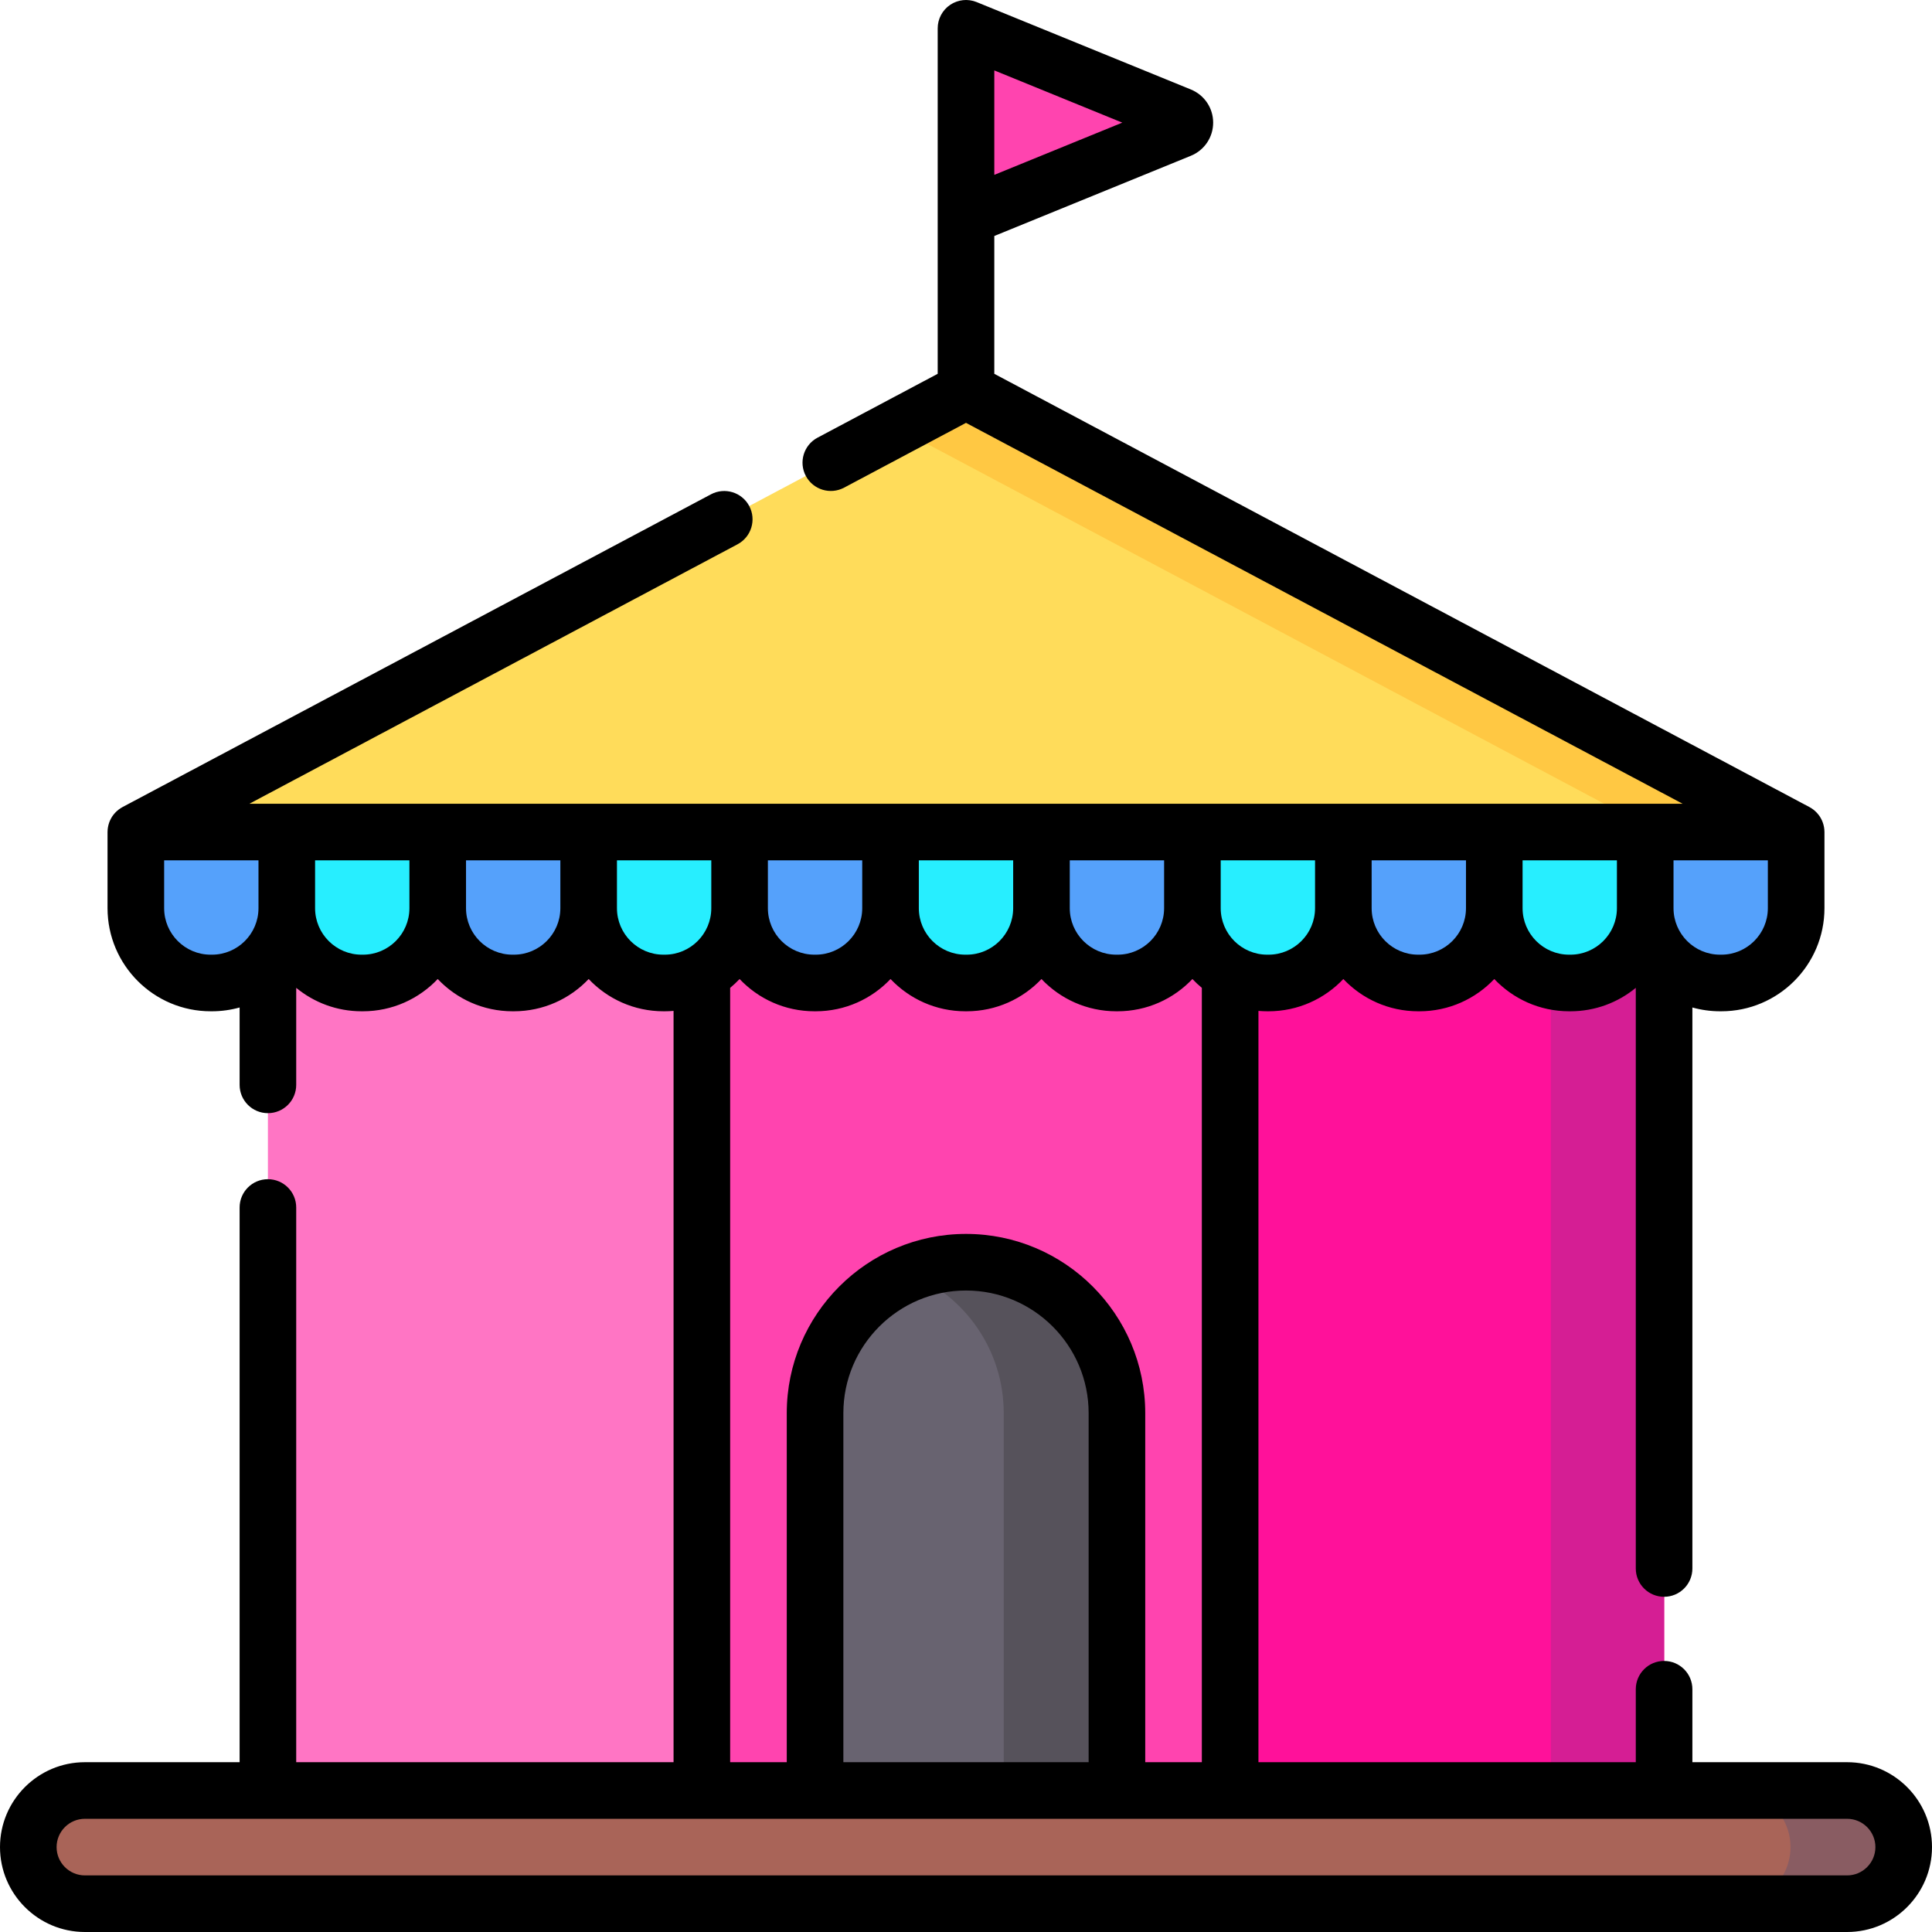 <?xml version="1.0" encoding="iso-8859-1"?>
<!-- Generator: Adobe Illustrator 19.0.0, SVG Export Plug-In . SVG Version: 6.00 Build 0)  -->
<svg version="1.1" id="Capa_1" xmlns="http://www.w3.org/2000/svg" xmlns:xlink="http://www.w3.org/1999/xlink" x="0px" y="0px"
	 viewBox="0 0 512 512" style="enable-background:new 0 0 512 512;" xml:space="preserve">
<path style="fill:#FF44AF;" d="M256,57.5v-50l56.743,23.154c1.676,0.684,1.676,3.009,0,3.692L256,57.5z"/>
<rect x="71" y="220.5" style="fill:#FF75C4;" width="370" height="254"/>
<rect x="326" y="220.5" style="fill:#FF119A;" width="115" height="254"/>
<rect x="411" y="220.5" style="fill:#D51E94;" width="30" height="254"/>
<rect x="186" y="220.5" style="fill:#FF44AF;" width="140" height="254"/>
<path style="fill:#686370;" d="M296,474.5h-80v-100c0-22.091,17.909-40,40-40l0,0c22.091,0,40,17.909,40,40V474.5z"/>
<path style="fill:#56525B;" d="M256,334.5L256,334.5c-5.306,0-10.367,1.042-15,2.919c14.657,5.935,25,20.296,25,37.081v100h30v-100
	C296,352.409,278.091,334.5,256,334.5z"/>
<path style="fill:#A96458;" d="M489.5,504.5h-467c-8.284,0-15-6.716-15-15l0,0c0-8.284,6.716-15,15-15h467c8.284,0,15,6.716,15,15
	l0,0C504.5,497.784,497.784,504.5,489.5,504.5z"/>
<path style="fill:#895C62;" d="M489.5,474.5h-30c8.284,0,15,6.716,15,15s-6.716,15-15,15h30c8.284,0,15-6.716,15-15
	S497.784,474.5,489.5,474.5z"/>
<path style="fill:#FFDC5A;" d="M252.702,105.321L36,220.5h440L259.298,105.321C257.237,104.226,254.763,104.226,252.702,105.321z"/>
<path style="fill:#FFC843;" d="M259.298,105.321c-2.061-1.095-4.535-1.095-6.595,0l-15.077,8.014L439.25,220.5H476L259.298,105.321z
	"/>
<path style="fill:#55A1FB;" d="M56.175,260.5h-0.35C44.876,260.5,36,251.624,36,240.675V220.5h40v20.175
	C76,251.624,67.124,260.5,56.175,260.5z"/>
<path style="fill:#27EEFF;" d="M96.175,260.5h-0.35C84.876,260.5,76,251.624,76,240.675V220.5h40v20.175
	C116,251.624,107.124,260.5,96.175,260.5z"/>
<path style="fill:#55A1FB;" d="M136.175,260.5h-0.35c-10.949,0-19.825-8.876-19.825-19.825V220.5h40v20.175
	C156,251.624,147.124,260.5,136.175,260.5z"/>
<path style="fill:#27EEFF;" d="M176.175,260.5h-0.35c-10.949,0-19.825-8.876-19.825-19.825V220.5h40v20.175
	C196,251.624,187.124,260.5,176.175,260.5z"/>
<path style="fill:#55A1FB;" d="M216.175,260.5h-0.35c-10.949,0-19.825-8.876-19.825-19.825V220.5h40v20.175
	C236,251.624,227.124,260.5,216.175,260.5z"/>
<path style="fill:#27EEFF;" d="M256.175,260.5h-0.35c-10.949,0-19.825-8.876-19.825-19.825V220.5h40v20.175
	C276,251.624,267.124,260.5,256.175,260.5z"/>
<path style="fill:#55A1FB;" d="M296.175,260.5h-0.35c-10.949,0-19.825-8.876-19.825-19.825V220.5h40v20.175
	C316,251.624,307.124,260.5,296.175,260.5z"/>
<path style="fill:#27EEFF;" d="M336.175,260.5h-0.35c-10.949,0-19.825-8.876-19.825-19.825V220.5h40v20.175
	C356,251.624,347.124,260.5,336.175,260.5z"/>
<path style="fill:#55A1FB;" d="M376.175,260.5h-0.35c-10.949,0-19.825-8.876-19.825-19.825V220.5h40v20.175
	C396,251.624,387.124,260.5,376.175,260.5z"/>
<path style="fill:#27EEFF;" d="M416.175,260.5h-0.35c-10.949,0-19.825-8.876-19.825-19.825V220.5h40v20.175
	C436,251.624,427.124,260.5,416.175,260.5z"/>
<path style="fill:#55A1FB;" d="M456.175,260.5h-0.35c-10.949,0-19.825-8.876-19.825-19.825V220.5h40v20.175
	C476,251.624,467.124,260.5,456.175,260.5z"/>
<path d="M445.909,213H66.091l129.36-68.756c3.658-1.944,5.047-6.485,3.104-10.143c-1.944-3.656-6.483-5.047-10.143-3.103
	L32.48,213.877c-0.002,0.001-0.004,0.003-0.006,0.004c-0.343,0.183-0.666,0.396-0.974,0.628c-0.048,0.036-0.096,0.07-0.143,0.107
	c-0.282,0.223-0.547,0.466-0.795,0.727c-0.048,0.051-0.094,0.103-0.141,0.155c-0.243,0.27-0.47,0.555-0.672,0.858
	c-0.015,0.023-0.028,0.047-0.043,0.07c-0.198,0.305-0.372,0.625-0.524,0.958c-0.014,0.032-0.031,0.062-0.045,0.094
	c-0.147,0.334-0.267,0.682-0.365,1.039c-0.016,0.06-0.031,0.12-0.046,0.18c-0.087,0.353-0.155,0.713-0.191,1.083
	c-0.004,0.041-0.003,0.082-0.006,0.123c-0.016,0.197-0.03,0.393-0.03,0.594v20.175C28.5,255.742,40.758,268,55.825,268h0.35
	c2.537,0,4.992-0.355,7.325-1.005V287.5c0,4.142,3.357,7.5,7.5,7.5s7.5-3.358,7.5-7.5v-25.711C83.219,265.668,89.254,268,95.825,268
	h0.35c7.8,0,14.842-3.29,19.825-8.55c4.983,5.259,12.025,8.55,19.825,8.55h0.35c7.8,0,14.842-3.29,19.825-8.55
	c4.983,5.259,12.025,8.55,19.825,8.55h0.35c0.784,0,1.558-0.041,2.325-0.106V467h-100V320c0-4.142-3.357-7.5-7.5-7.5
	s-7.5,3.358-7.5,7.5v147h-41C10.094,467,0,477.093,0,489.5S10.094,512,22.5,512h467c12.406,0,22.5-10.093,22.5-22.5
	S501.906,467,489.5,467h-41v-19.333c0-4.142-3.357-7.5-7.5-7.5s-7.5,3.358-7.5,7.5V467h-100V267.894
	c0.767,0.065,1.541,0.106,2.325,0.106h0.35c7.8,0,14.842-3.29,19.825-8.55c4.983,5.259,12.025,8.55,19.825,8.55h0.35
	c7.8,0,14.842-3.29,19.825-8.55c4.983,5.259,12.025,8.55,19.825,8.55h0.35c6.571,0,12.606-2.332,17.325-6.211v153.878
	c0,4.142,3.357,7.5,7.5,7.5s7.5-3.358,7.5-7.5V266.995c2.333,0.65,4.788,1.005,7.325,1.005h0.35
	c15.067,0,27.325-12.258,27.325-27.325V220.5c0-0.201-0.015-0.397-0.03-0.594c-0.003-0.041-0.002-0.083-0.006-0.123
	c-0.035-0.371-0.104-0.731-0.191-1.083c-0.015-0.06-0.03-0.12-0.046-0.18c-0.098-0.357-0.218-0.705-0.365-1.039
	c-0.014-0.031-0.03-0.061-0.045-0.092c-0.152-0.333-0.327-0.654-0.524-0.959c-0.015-0.023-0.027-0.047-0.042-0.07
	c-0.202-0.304-0.429-0.588-0.672-0.858c-0.047-0.052-0.093-0.104-0.141-0.155c-0.248-0.261-0.512-0.504-0.795-0.727
	c-0.047-0.037-0.095-0.071-0.143-0.107c-0.308-0.232-0.631-0.445-0.974-0.628c-0.002-0.001-0.004-0.003-0.006-0.004L263.5,99.062
	V62.54l52.076-21.25c3.599-1.468,5.924-4.918,5.924-8.791s-2.325-7.323-5.923-8.791L258.935,0.597
	c-0.014-0.006-0.029-0.012-0.043-0.018l-0.058-0.024c-0.028-0.011-0.057-0.018-0.085-0.029c-0.23-0.091-0.465-0.17-0.705-0.238
	c-0.076-0.022-0.153-0.04-0.229-0.059c-0.199-0.05-0.401-0.091-0.606-0.124c-0.089-0.014-0.177-0.029-0.266-0.041
	c-0.199-0.025-0.402-0.039-0.606-0.048c-0.085-0.004-0.169-0.012-0.254-0.013C256.055,0.004,256.028,0,256,0
	c-0.555,0-1.094,0.065-1.615,0.179c-0.058,0.013-0.114,0.03-0.172,0.044c-0.222,0.054-0.44,0.117-0.654,0.191
	c-0.07,0.024-0.14,0.05-0.209,0.077c-0.207,0.078-0.409,0.166-0.607,0.261c-0.063,0.03-0.125,0.058-0.187,0.09
	c-0.507,0.263-0.98,0.58-1.412,0.947c-0.067,0.057-0.129,0.117-0.194,0.176c-0.144,0.131-0.283,0.267-0.416,0.409
	c-0.066,0.07-0.131,0.141-0.194,0.213c-0.135,0.155-0.262,0.317-0.384,0.483c-0.043,0.058-0.088,0.113-0.129,0.173
	c-0.16,0.232-0.308,0.471-0.442,0.721c-0.01,0.019-0.018,0.04-0.029,0.06c-0.12,0.228-0.227,0.464-0.323,0.706
	c-0.027,0.067-0.05,0.136-0.075,0.204c-0.073,0.199-0.137,0.401-0.193,0.607c-0.022,0.08-0.043,0.16-0.062,0.24
	c-0.048,0.206-0.086,0.415-0.117,0.626c-0.011,0.076-0.026,0.152-0.035,0.229C248.521,6.92,248.5,7.207,248.5,7.5v91.561l0,0
	l-31.845,16.926c-3.657,1.944-5.046,6.485-3.103,10.143c1.945,3.657,6.482,5.048,10.144,3.103L256,112.062L445.909,213
	 M263.5,46.339V18.661L297.416,32.5L263.5,46.339z M468.5,240.675c0,6.796-5.529,12.325-12.325,12.325h-0.35
	c-6.796,0-12.325-5.529-12.325-12.325V228h25L468.5,240.675L468.5,240.675z M428.5,240.675c0,6.796-5.529,12.325-12.325,12.325
	h-0.35c-6.796,0-12.325-5.529-12.325-12.325V228h25L428.5,240.675L428.5,240.675z M388.5,240.675
	c0,6.796-5.529,12.325-12.325,12.325h-0.35c-6.796,0-12.325-5.529-12.325-12.325V228h25L388.5,240.675L388.5,240.675z M348.5,228
	v12.675c0,6.796-5.529,12.325-12.325,12.325h-0.35c-6.796,0-12.325-5.529-12.325-12.325V228h2.5H348.5z M308.5,240.675
	c0,6.796-5.529,12.325-12.325,12.325h-0.35c-6.796,0-12.325-5.529-12.325-12.325V228h25L308.5,240.675L308.5,240.675z
	 M268.5,240.675c0,6.796-5.529,12.325-12.325,12.325h-0.35c-6.796,0-12.325-5.529-12.325-12.325V228h25V240.675z M228.5,240.675
	c0,6.796-5.529,12.325-12.325,12.325h-0.35c-6.796,0-12.325-5.529-12.325-12.325V228h25V240.675z M55.825,253
	c-6.796,0-12.325-5.529-12.325-12.325V228h25v12.675c0,6.796-5.529,12.325-12.325,12.325H55.825z M96.175,253h-0.35
	c-6.796,0-12.325-5.529-12.325-12.325V228h25v12.675C108.5,247.471,102.971,253,96.175,253z M136.175,253h-0.35
	c-6.796,0-12.325-5.529-12.325-12.325V228h25v12.675C148.5,247.471,142.971,253,136.175,253z M175.825,253
	c-6.796,0-12.325-5.529-12.325-12.325V228H186h2.5v12.675c0,6.796-5.529,12.325-12.325,12.325H175.825z M193.5,261.789
	c0.883-0.726,1.715-1.51,2.5-2.339c4.983,5.259,12.025,8.55,19.825,8.55h0.35c7.8,0,14.842-3.29,19.825-8.55
	c4.983,5.259,12.025,8.55,19.825,8.55h0.35c7.8,0,14.842-3.29,19.825-8.55c4.983,5.259,12.025,8.55,19.825,8.55h0.35
	c7.8,0,14.842-3.29,19.825-8.55c0.785,0.829,1.617,1.613,2.5,2.339V467h-15v-92.5c0-26.191-21.309-47.5-47.5-47.5
	s-47.5,21.309-47.5,47.5V467h-15L193.5,261.789L193.5,261.789z M288.5,467h-65v-92.5c0-17.92,14.579-32.5,32.5-32.5
	s32.5,14.58,32.5,32.5V467z M489.5,482c4.136,0,7.5,3.364,7.5,7.5s-3.364,7.5-7.5,7.5h-467c-4.136,0-7.5-3.364-7.5-7.5
	s3.364-7.5,7.5-7.5H489.5"/>
<g>
</g>
<g>
</g>
<g>
</g>
<g>
</g>
<g>
</g>
<g>
</g>
<g>
</g>
<g>
</g>
<g>
</g>
<g>
</g>
<g>
</g>
<g>
</g>
<g>
</g>
<g>
</g>
<g>
</g>
</svg>
